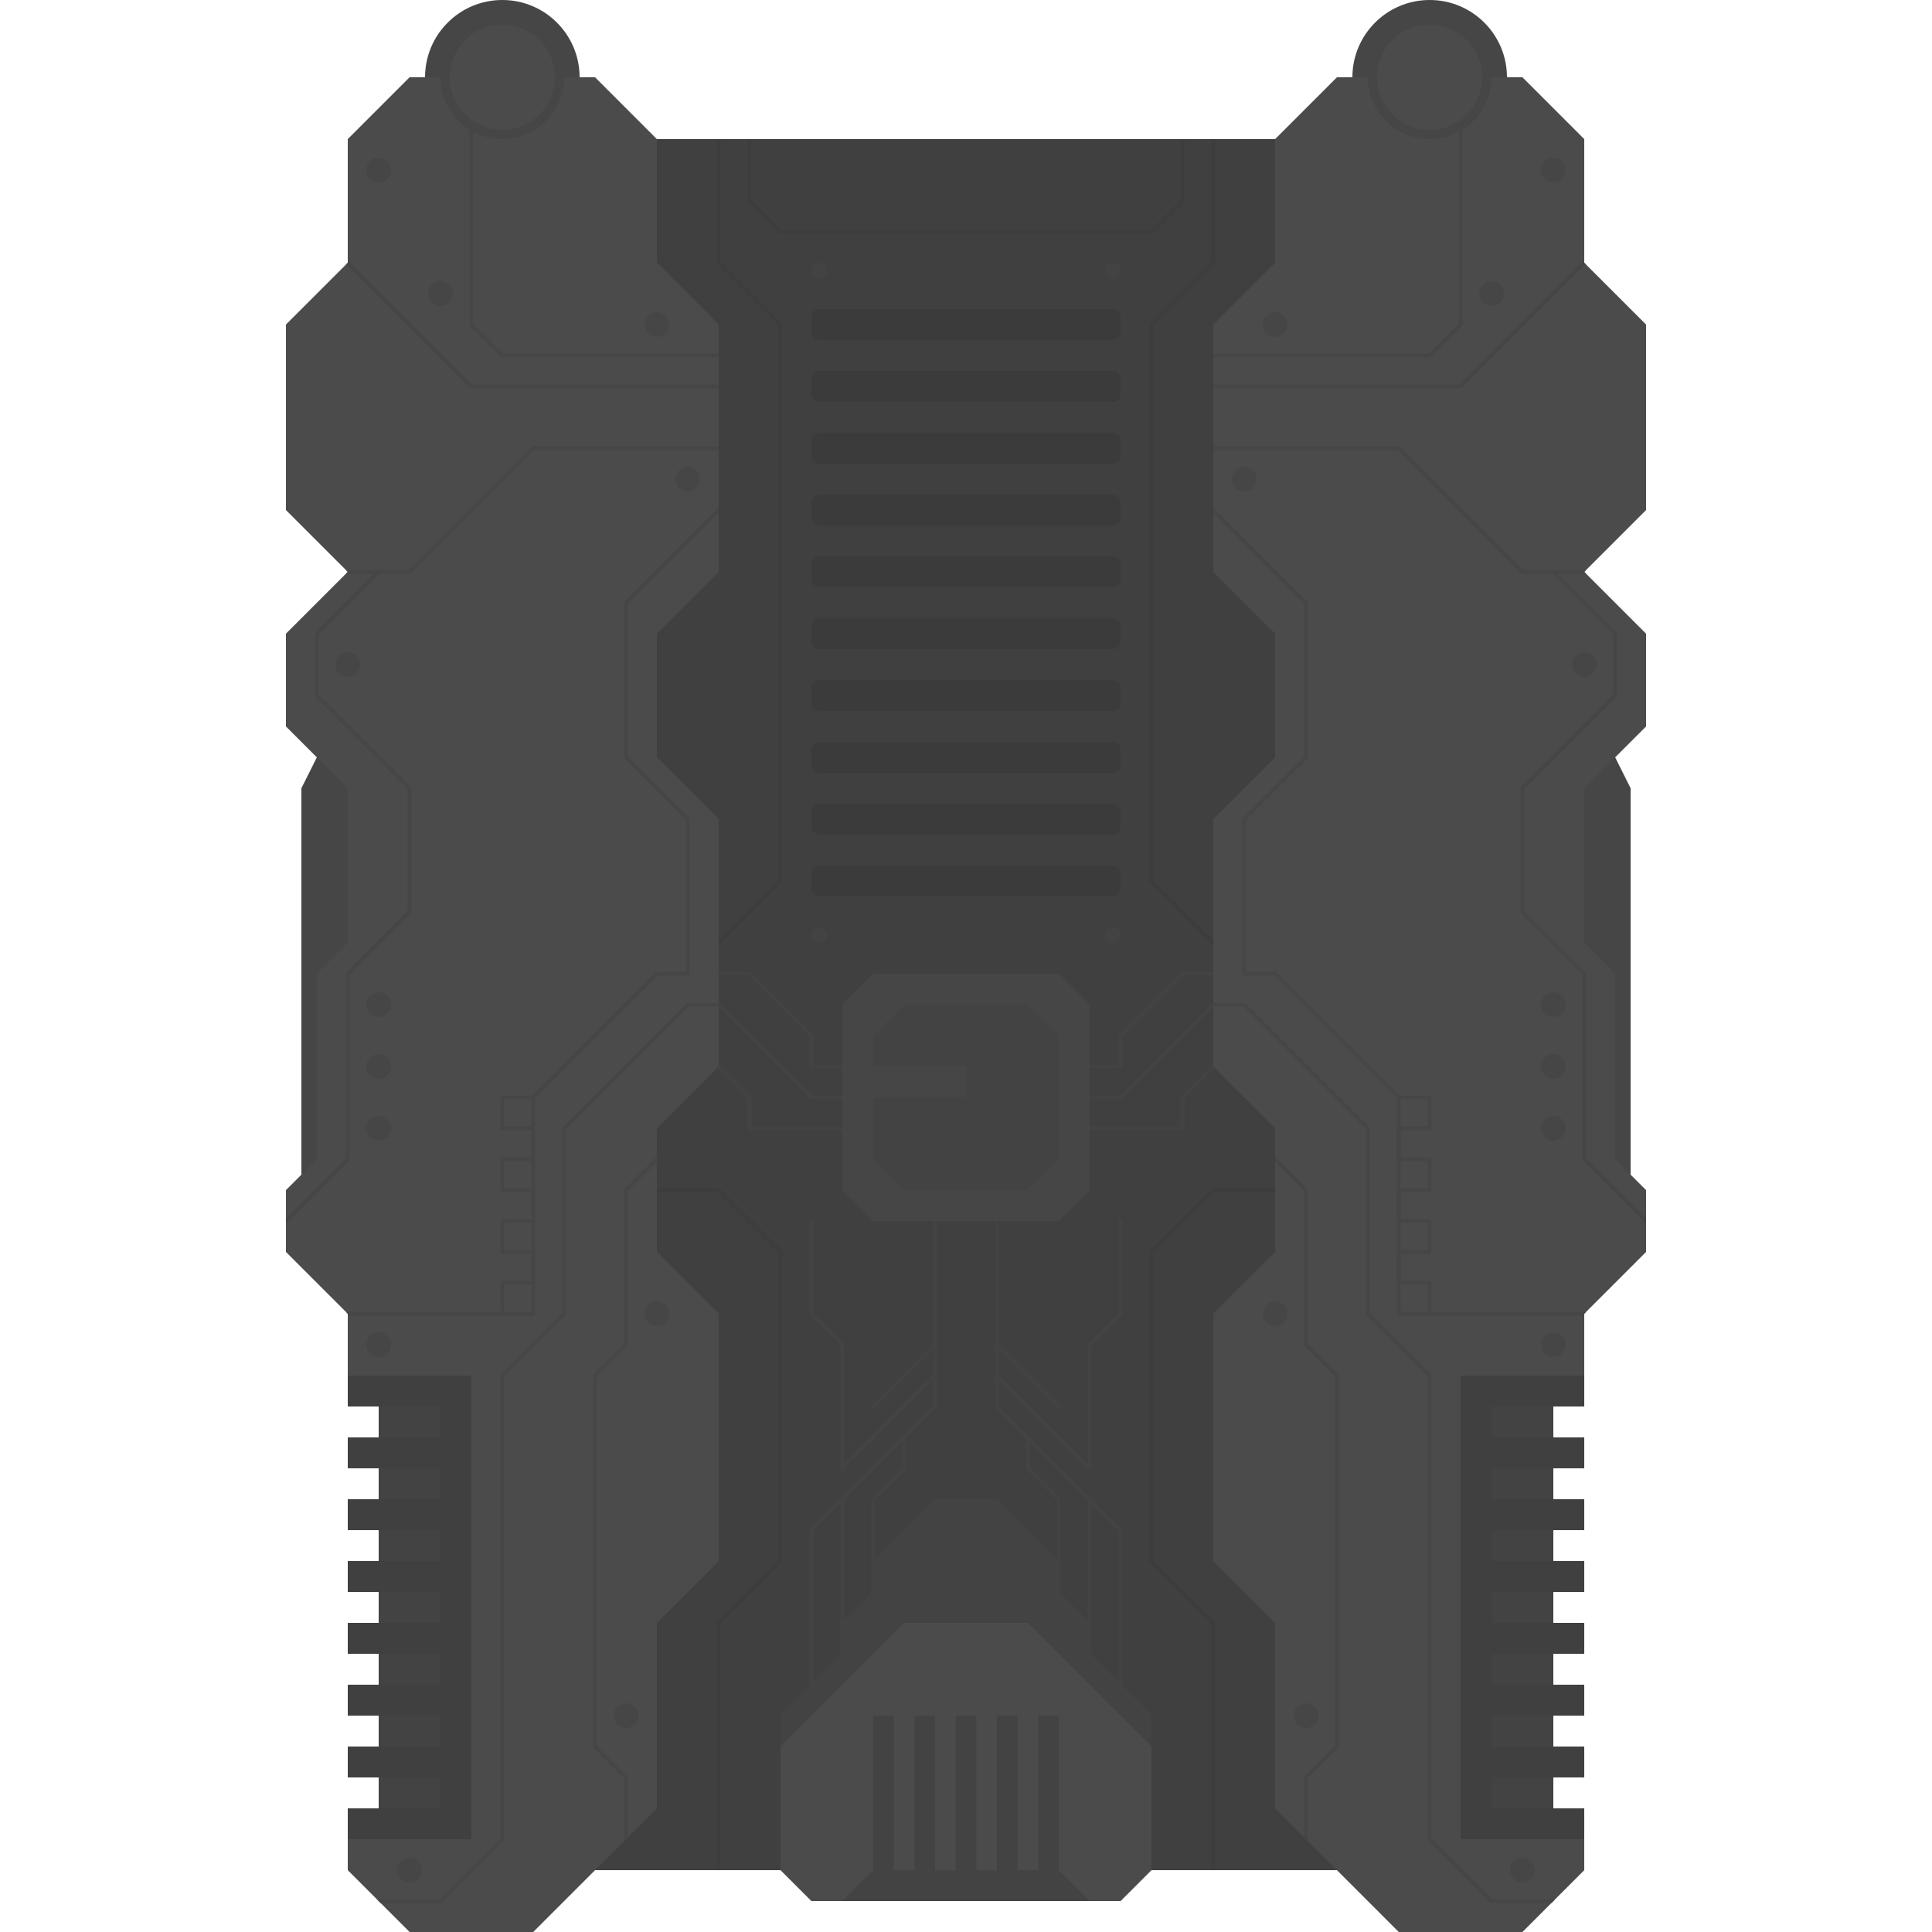 <?xml version="1.0" encoding="UTF-8" standalone="no"?><!DOCTYPE svg PUBLIC "-//W3C//DTD SVG 1.1//EN" "http://www.w3.org/Graphics/SVG/1.1/DTD/svg11.dtd"><svg width="100%" height="100%" viewBox="0 0 2048 2048" version="1.1" xmlns="http://www.w3.org/2000/svg" xmlns:xlink="http://www.w3.org/1999/xlink" xml:space="preserve" xmlns:serif="http://www.serif.com/" style="fill-rule:evenodd;clip-rule:evenodd;stroke-linecap:round;stroke-linejoin:round;stroke-miterlimit:1.5;"><g><rect x="565.248" y="147.456" width="917.504" height="1835.01" style="fill:#404040;"/><clipPath id="_clip1"><rect x="565.248" y="147.456" width="917.504" height="1835.01"/></clipPath><g clip-path="url(#_clip1)"><g><path d="M761.856,81.92l0,196.608l65.536,65.536l0,589.824l-196.608,196.608l0,131.072l131.072,0l65.536,65.536l0,327.68l-65.536,65.536l0,327.68" style="fill:none;stroke:#3d3d3d;stroke-width:4px;"/><path d="M1286.14,81.92l0,196.608l-65.536,65.536l0,589.824l196.608,196.608l0,131.072l-131.072,0l-65.536,65.536l0,327.68l65.536,65.536l0,327.68" style="fill:none;stroke:#3d3d3d;stroke-width:4px;"/><path d="M729.088,1032.19l65.536,0l65.536,65.536l0,32.768l327.68,0l0,-32.768l65.536,-65.536l65.536,0" style="fill:none;stroke:#434343;stroke-width:4px;"/><g><path d="M761.856,1064.96l98.304,98.304l327.68,0l98.304,-98.304" style="fill:none;stroke:#434343;stroke-width:4px;"/><path d="M761.856,1130.5l32.768,32.768l0,32.768l458.752,0l0,-32.768l32.768,-32.768" style="fill:none;stroke:#434343;stroke-width:4px;"/><path d="M991.232,1294.34l0,196.608l-131.072,131.072l0,180.224" style="fill:none;stroke:#434343;stroke-width:4px;"/><path d="M892.928,1802.24l0,-212.992" style="fill:none;stroke:#434343;stroke-width:4px;"/><path d="M1056.77,1294.34l0,196.608l131.072,131.072l0,180.224" style="fill:none;stroke:#434343;stroke-width:4px;"/><path d="M1155.07,1802.24l0,-212.992" style="fill:none;stroke:#434343;stroke-width:4px;"/><path d="M958.464,1523.71l0,32.768l-32.768,32.768l0,212.992" style="fill:none;stroke:#434343;stroke-width:4px;"/><path d="M1089.54,1523.71l0,32.768l32.768,32.768l0,212.992" style="fill:none;stroke:#434343;stroke-width:4px;"/><path d="M1056.77,1458.18l98.304,98.304l0,-131.072l32.768,-32.768l0,-98.304" style="fill:none;stroke:#434343;stroke-width:4px;"/><path d="M991.232,1458.18l-98.304,98.304l0,-131.072l-32.768,-32.768l0,-98.304" style="fill:none;stroke:#434343;stroke-width:4px;"/><path d="M991.232,1425.41l-65.536,65.536" style="fill:none;stroke:#434343;stroke-width:4px;"/><path d="M1056.77,1425.41l65.536,65.536" style="fill:none;stroke:#434343;stroke-width:4px;"/><path d="M794.624,114.688l0,98.304l32.768,32.768l393.216,0l32.768,-32.768l0,-98.304" style="fill:none;stroke:#3d3d3d;stroke-width:4px;"/></g><path d="M892.928,1064.96l32.768,-32.768l196.608,0l32.768,32.768l0,196.608l-32.768,32.768l-196.608,0l-32.768,-32.768l0,-196.608Z" style="fill:#464646;"/><path d="M925.696,1097.73l32.768,-32.768l131.072,0l32.768,32.768l0,131.072l-32.768,32.768l-131.072,0l-32.768,-32.768l0,-65.536l98.304,0l0,-32.768l-98.304,0l0,-32.768Z" style="fill:#434343;"/></g></g><g><path d="M335.872,802.816l-16.384,32.768l0,425.984l49.152,0l88.474,-255.59l-55.706,-203.162l-65.536,0" style="fill:#464646;"/><g><circle cx="532.48" cy="81.92" r="81.92" style="fill:#464646;"/><circle cx="532.48" cy="81.92" r="55.706" style="fill:#4b4b4b;"/><path d="M630.784,81.92l65.536,65.536l0,131.072l65.536,65.536l0,262.144l-65.536,65.536l0,131.072l65.536,65.536l0,262.144l-65.536,65.536l0,131.072l65.536,65.536l0,262.144l-65.536,65.536l0,196.608l-131.072,131.072l-131.072,0l-65.536,-65.536l0,-65.536l32.768,0l0,-32.768l-32.768,0l0,-32.768l32.768,0l0,-32.768l-32.768,0l0,-32.768l32.768,0l0,-32.768l-32.768,0l0,-32.768l32.768,0l0,-32.768l-32.768,0l0,-32.768l32.768,0l0,-32.768l-32.768,0l0,-32.768l32.768,0l0,-32.768l-32.768,0l0,-32.768l32.768,0l0,-32.768l-32.768,0l0,-98.304l-65.536,-65.536l0,-655.36l65.536,-65.536l-65.536,-65.536l0,-196.608l65.536,-65.536l0,-131.072l65.536,-65.536l32.768,0c0.001,36.171 29.366,65.536 65.536,65.536c36.17,0 65.536,-29.366 65.536,-65.536l32.768,0Zm-327.68,1179.65l32.768,-32.768l0,-196.608l32.768,-32.768l0,-163.84l-65.536,-65.536l0,491.52Z" style="fill:#4b4b4b;"/><g><clipPath id="_clip2"><path d="M630.784,81.92l65.536,65.536l0,131.072l65.536,65.536l0,262.144l-65.536,65.536l0,131.072l65.536,65.536l0,262.144l-65.536,65.536l0,131.072l65.536,65.536l0,262.144l-65.536,65.536l0,196.608l-131.072,131.072l-131.072,0l-65.536,-65.536l0,-65.536l32.768,0l0,-32.768l-32.768,0l0,-32.768l32.768,0l0,-32.768l-32.768,0l0,-32.768l32.768,0l0,-32.768l-32.768,0l0,-32.768l32.768,0l0,-32.768l-32.768,0l0,-32.768l32.768,0l0,-32.768l-32.768,0l0,-32.768l32.768,0l0,-32.768l-32.768,0l0,-32.768l32.768,0l0,-32.768l-32.768,0l0,-98.304l-65.536,-65.536l0,-655.36l65.536,-65.536l-65.536,-65.536l0,-196.608l65.536,-65.536l0,-131.072l65.536,-65.536l32.768,0c0.001,36.171 29.366,65.536 65.536,65.536c36.17,0 65.536,-29.366 65.536,-65.536l32.768,0Zm-327.68,1179.65l32.768,-32.768l0,-196.608l32.768,-32.768l0,-163.84l-65.536,-65.536l0,491.52Z"/></clipPath><g clip-path="url(#_clip2)"><rect x="368.64" y="1458.18" width="131.072" height="491.52" style="fill:#404040;"/><path d="M466.944,1884.16l0,32.768l-131.072,0l0,-32.768l131.072,0Zm-131.072,-65.536l131.072,0l0,32.768l-131.072,0l0,-32.768Zm0,-65.536l131.072,0l0,32.768l-131.072,0l0,-32.768Zm0,-65.536l131.072,0l0,32.768l-131.072,0l0,-32.768Zm0,-65.536l131.072,0l0,32.768l-131.072,0l0,-32.768Zm0,-65.536l131.072,0l0,32.768l-131.072,0l0,-32.768Zm0,-65.536l131.072,0l0,32.768l-131.072,0l0,-32.768Z" style="fill:#434343;"/><path d="M401.408,2015.23l65.536,0l65.536,-65.536l0,-491.52l65.536,-65.536l0,-196.608l131.072,-131.072l32.768,0" style="fill:none;stroke:#464646;stroke-width:4px;"/><path d="M368.64,606.208l65.536,0l131.072,-131.072l196.608,0" style="fill:none;stroke:#464646;stroke-width:4px;"/><path d="M368.64,278.528l131.072,131.072l262.144,0" style="fill:none;stroke:#464646;stroke-width:4px;"/><path d="M368.64,1392.64l196.608,0l0,-229.376l131.072,-131.072l32.768,0l0,-163.84l-65.536,-65.536l0,-163.84l98.304,-98.304" style="fill:none;stroke:#464646;stroke-width:4px;"/><path d="M696.32,1228.8l-32.768,32.768l0,163.84l-32.768,32.768l0,393.216l32.768,32.768l0,65.536" style="fill:none;stroke:#464646;stroke-width:4px;"/><path d="M499.712,114.688l0,229.376l32.768,32.768l229.376,0" style="fill:none;stroke:#464646;stroke-width:4px;"/><path d="M303.104,1294.34l65.536,-65.536l0,-196.608l65.536,-65.536l0,-131.072l-98.304,-98.304l0,-65.536l65.536,-65.536" style="fill:none;stroke:#464646;stroke-width:4px;"/><path d="M532.48,1392.64l0,-32.768l32.768,0l0,-32.768l-32.768,0l0,-32.768l32.768,0l0,-32.768l-32.768,0l0,-32.768l32.768,0l0,-32.768l-32.768,0l0,-32.768l32.768,0" style="fill:none;stroke:#464646;stroke-width:4px;"/><g><circle cx="368.64" cy="704.512" r="13.107" style="fill:#464646;"/><circle cx="401.408" cy="1064.96" r="13.107" style="fill:#464646;"/><circle cx="401.408" cy="1130.5" r="13.107" style="fill:#464646;"/><circle cx="401.408" cy="1196.03" r="13.107" style="fill:#464646;"/><circle cx="434.176" cy="1982.46" r="13.107" style="fill:#464646;"/><circle cx="696.32" cy="1392.64" r="13.107" style="fill:#464646;"/><circle cx="663.552" cy="1818.62" r="13.107" style="fill:#464646;"/><circle cx="401.408" cy="1425.41" r="13.107" style="fill:#464646;"/><circle cx="729.088" cy="507.904" r="13.107" style="fill:#464646;"/><circle cx="696.32" cy="344.064" r="13.107" style="fill:#464646;"/><circle cx="401.408" cy="180.224" r="13.107" style="fill:#464646;"/><circle cx="466.944" cy="311.296" r="13.107" style="fill:#464646;"/></g></g></g></g></g><g><path d="M1712.13,802.816l16.384,32.768l0,425.984l-49.152,0l-88.474,-255.59l55.706,-203.162l65.536,0" style="fill:#464646;"/><g><circle cx="1515.52" cy="81.92" r="81.92" style="fill:#464646;"/><circle cx="1515.52" cy="81.92" r="55.706" style="fill:#4b4b4b;"/><path d="M1417.22,81.92l-65.536,65.536l0,131.072l-65.536,65.536l0,262.144l65.536,65.536l0,131.072l-65.536,65.536l0,262.144l65.536,65.536l0,131.072l-65.536,65.536l0,262.144l65.536,65.536l0,196.608l131.072,131.072l131.072,0l65.536,-65.536l0,-65.536l-32.768,0l0,-32.768l32.768,0l0,-32.768l-32.768,0l0,-32.768l32.768,0l0,-32.768l-32.768,0l0,-32.768l32.768,0l0,-32.768l-32.768,0l0,-32.768l32.768,0l0,-32.768l-32.768,0l0,-32.768l32.768,0l0,-32.768l-32.768,0l0,-32.768l32.768,0l0,-32.768l-32.768,0l0,-32.768l32.768,0l0,-98.304l65.536,-65.536l0,-655.36l-65.536,-65.536l65.536,-65.536l0,-196.608l-65.536,-65.536l0,-131.072l-65.536,-65.536l-32.768,0c-0.001,36.171 -29.366,65.536 -65.536,65.536c-36.17,0 -65.536,-29.366 -65.536,-65.536l-32.768,0Zm327.68,1179.65l-32.768,-32.768l0,-196.608l-32.768,-32.768l0,-163.84l65.536,-65.536l0,491.52Z" style="fill:#4b4b4b;"/><g><clipPath id="_clip3"><path d="M1417.22,81.92l-65.536,65.536l0,131.072l-65.536,65.536l0,262.144l65.536,65.536l0,131.072l-65.536,65.536l0,262.144l65.536,65.536l0,131.072l-65.536,65.536l0,262.144l65.536,65.536l0,196.608l131.072,131.072l131.072,0l65.536,-65.536l0,-65.536l-32.768,0l0,-32.768l32.768,0l0,-32.768l-32.768,0l0,-32.768l32.768,0l0,-32.768l-32.768,0l0,-32.768l32.768,0l0,-32.768l-32.768,0l0,-32.768l32.768,0l0,-32.768l-32.768,0l0,-32.768l32.768,0l0,-32.768l-32.768,0l0,-32.768l32.768,0l0,-32.768l-32.768,0l0,-32.768l32.768,0l0,-98.304l65.536,-65.536l0,-655.36l-65.536,-65.536l65.536,-65.536l0,-196.608l-65.536,-65.536l0,-131.072l-65.536,-65.536l-32.768,0c-0.001,36.171 -29.366,65.536 -65.536,65.536c-36.17,0 -65.536,-29.366 -65.536,-65.536l-32.768,0Zm327.68,1179.65l-32.768,-32.768l0,-196.608l-32.768,-32.768l0,-163.84l65.536,-65.536l0,491.52Z"/></clipPath><g clip-path="url(#_clip3)"><rect x="1548.29" y="1458.18" width="131.072" height="491.52" style="fill:#404040;"/><path d="M1581.06,1884.16l0,32.768l131.072,0l0,-32.768l-131.072,0Zm131.072,-65.536l-131.072,0l0,32.768l131.072,0l0,-32.768Zm0,-65.536l-131.072,0l0,32.768l131.072,0l0,-32.768Zm0,-65.536l-131.072,0l0,32.768l131.072,0l0,-32.768Zm0,-65.536l-131.072,0l0,32.768l131.072,0l0,-32.768Zm0,-65.536l-131.072,0l0,32.768l131.072,0l0,-32.768Zm0,-65.536l-131.072,0l0,32.768l131.072,0l0,-32.768Z" style="fill:#434343;"/><path d="M1646.59,2015.23l-65.536,0l-65.536,-65.536l0,-491.52l-65.536,-65.536l0,-196.608l-131.072,-131.072l-32.768,0" style="fill:none;stroke:#464646;stroke-width:4px;"/><path d="M1679.36,606.208l-65.536,0l-131.072,-131.072l-196.608,0" style="fill:none;stroke:#464646;stroke-width:4px;"/><path d="M1679.36,278.528l-131.072,131.072l-262.144,0" style="fill:none;stroke:#464646;stroke-width:4px;"/><path d="M1679.36,1392.64l-196.608,0l0,-229.376l-131.072,-131.072l-32.768,0l0,-163.84l65.536,-65.536l0,-163.84l-98.304,-98.304" style="fill:none;stroke:#464646;stroke-width:4px;"/><path d="M1351.68,1228.8l32.768,32.768l0,163.84l32.768,32.768l0,393.216l-32.768,32.768l0,65.536" style="fill:none;stroke:#464646;stroke-width:4px;"/><path d="M1548.29,114.688l0,229.376l-32.768,32.768l-229.376,0" style="fill:none;stroke:#464646;stroke-width:4px;"/><path d="M1744.9,1294.34l-65.536,-65.536l0,-196.608l-65.536,-65.536l0,-131.072l98.304,-98.304l0,-65.536l-65.536,-65.536" style="fill:none;stroke:#464646;stroke-width:4px;"/><path d="M1515.52,1392.64l0,-32.768l-32.768,0l0,-32.768l32.768,0l0,-32.768l-32.768,0l0,-32.768l32.768,0l0,-32.768l-32.768,0l0,-32.768l32.768,0l0,-32.768l-32.768,0" style="fill:none;stroke:#464646;stroke-width:4px;"/><g><circle cx="1679.36" cy="704.512" r="13.107" style="fill:#464646;"/><circle cx="1646.59" cy="1064.96" r="13.107" style="fill:#464646;"/><circle cx="1646.59" cy="1130.5" r="13.107" style="fill:#464646;"/><circle cx="1646.59" cy="1196.03" r="13.107" style="fill:#464646;"/><circle cx="1613.82" cy="1982.46" r="13.107" style="fill:#464646;"/><circle cx="1351.68" cy="1392.64" r="13.107" style="fill:#464646;"/><circle cx="1384.45" cy="1818.62" r="13.107" style="fill:#464646;"/><circle cx="1646.59" cy="1425.41" r="13.107" style="fill:#464646;"/><circle cx="1318.91" cy="507.904" r="13.107" style="fill:#464646;"/><circle cx="1351.68" cy="344.064" r="13.107" style="fill:#464646;"/><circle cx="1646.59" cy="180.224" r="13.107" style="fill:#464646;"/><circle cx="1581.06" cy="311.296" r="13.107" style="fill:#464646;"/></g></g></g></g></g><g><path d="M1024,1589.25l-32.768,0l-65.536,65.536l0,32.768l-32.768,32.768l0,32.768l-65.536,65.536l0,163.84l32.768,32.768l327.68,0l32.768,-32.768l0,-163.84l-65.536,-65.536l0,-32.768l-32.768,-32.768l0,-32.768l-65.536,-65.536l-32.768,0" style="fill:#4b4b4b;"/><clipPath id="_clip4"><path d="M1024,1589.25l-32.768,0l-65.536,65.536l0,32.768l-32.768,32.768l0,32.768l-65.536,65.536l0,163.84l32.768,32.768l327.68,0l32.768,-32.768l0,-163.84l-65.536,-65.536l0,-32.768l-32.768,-32.768l0,-32.768l-65.536,-65.536l-32.768,0"/></clipPath><g clip-path="url(#_clip4)"><path d="M827.392,1851.39l131.072,-131.072l131.072,0l131.072,131.072l0,-262.144l-393.216,0l0,262.144" style="fill:#434343;"/></g><path d="M892.928,2015.23l32.768,-32.768l196.608,0l32.768,32.768l-262.144,0" style="fill:#434343;"/><rect x="969.387" y="1818.62" width="21.845" height="163.84" style="fill:#434343;"/><rect x="1013.08" y="1818.62" width="21.845" height="163.84" style="fill:#434343;"/><rect x="1056.77" y="1818.62" width="21.845" height="163.84" style="fill:#434343;"/><rect x="1100.46" y="1818.62" width="21.845" height="163.84" style="fill:#434343;"/><rect x="925.696" y="1818.62" width="21.845" height="163.84" style="fill:#434343;"/><g><path d="M1187.84,925.696c0,-4.521 -3.671,-8.192 -8.192,-8.192l-311.296,0c-4.521,0 -8.192,3.671 -8.192,8.192l0,16.384c0,4.521 3.671,8.192 8.192,8.192l311.296,0c4.521,0 8.192,-3.671 8.192,-8.192l0,-16.384Z" style="fill:#3b3b3b;"/><path d="M1187.84,860.16c0,-4.521 -3.671,-8.192 -8.192,-8.192l-311.296,0c-4.521,0 -8.192,3.671 -8.192,8.192l0,16.384c0,4.521 3.671,8.192 8.192,8.192l311.296,0c4.521,0 8.192,-3.671 8.192,-8.192l0,-16.384Z" style="fill:#3b3b3b;"/><path d="M1187.84,794.624c0,-4.521 -3.671,-8.192 -8.192,-8.192l-311.296,0c-4.521,0 -8.192,3.671 -8.192,8.192l0,16.384c0,4.521 3.671,8.192 8.192,8.192l311.296,0c4.521,0 8.192,-3.671 8.192,-8.192l0,-16.384Z" style="fill:#3b3b3b;"/><path d="M1187.84,729.088c0,-4.521 -3.671,-8.192 -8.192,-8.192l-311.296,0c-4.521,0 -8.192,3.671 -8.192,8.192l0,16.384c0,4.521 3.671,8.192 8.192,8.192l311.296,0c4.521,0 8.192,-3.671 8.192,-8.192l0,-16.384Z" style="fill:#3b3b3b;"/><path d="M1187.84,663.552c0,-4.521 -3.671,-8.192 -8.192,-8.192l-311.296,0c-4.521,0 -8.192,3.671 -8.192,8.192l0,16.384c0,4.521 3.671,8.192 8.192,8.192l311.296,0c4.521,0 8.192,-3.671 8.192,-8.192l0,-16.384Z" style="fill:#3b3b3b;"/><path d="M1187.84,598.016c0,-4.521 -3.671,-8.192 -8.192,-8.192l-311.296,0c-4.521,0 -8.192,3.671 -8.192,8.192l0,16.384c0,4.521 3.671,8.192 8.192,8.192l311.296,0c4.521,0 8.192,-3.671 8.192,-8.192l0,-16.384Z" style="fill:#3b3b3b;"/><path d="M1187.84,532.48c0,-4.521 -3.671,-8.192 -8.192,-8.192l-311.296,0c-4.521,0 -8.192,3.671 -8.192,8.192l0,16.384c0,4.521 3.671,8.192 8.192,8.192l311.296,0c4.521,0 8.192,-3.671 8.192,-8.192l0,-16.384Z" style="fill:#3b3b3b;"/><path d="M1187.84,466.944c0,-4.521 -3.671,-8.192 -8.192,-8.192l-311.296,0c-4.521,0 -8.192,3.671 -8.192,8.192l0,16.384c0,4.521 3.671,8.192 8.192,8.192l311.296,0c4.521,0 8.192,-3.671 8.192,-8.192l0,-16.384Z" style="fill:#3b3b3b;"/><path d="M1187.84,401.408c0,-4.521 -3.671,-8.192 -8.192,-8.192l-311.296,0c-4.521,0 -8.192,3.671 -8.192,8.192l0,16.384c0,4.521 3.671,8.192 8.192,8.192l311.296,0c4.521,0 8.192,-3.671 8.192,-8.192l0,-16.384Z" style="fill:#3b3b3b;"/><path d="M1187.84,335.872c0,-4.521 -3.671,-8.192 -8.192,-8.192l-311.296,0c-4.521,0 -8.192,3.671 -8.192,8.192l0,16.384c0,4.521 3.671,8.192 8.192,8.192l311.296,0c4.521,0 8.192,-3.671 8.192,-8.192l0,-16.384Z" style="fill:#3b3b3b;"/><circle cx="868.352" cy="991.232" r="8.192" style="fill:#434343;"/><circle cx="1179.65" cy="991.232" r="8.192" style="fill:#434343;"/><circle cx="868.352" cy="286.72" r="8.192" style="fill:#434343;"/><circle cx="1179.65" cy="286.72" r="8.192" style="fill:#434343;"/></g></g></g></svg>